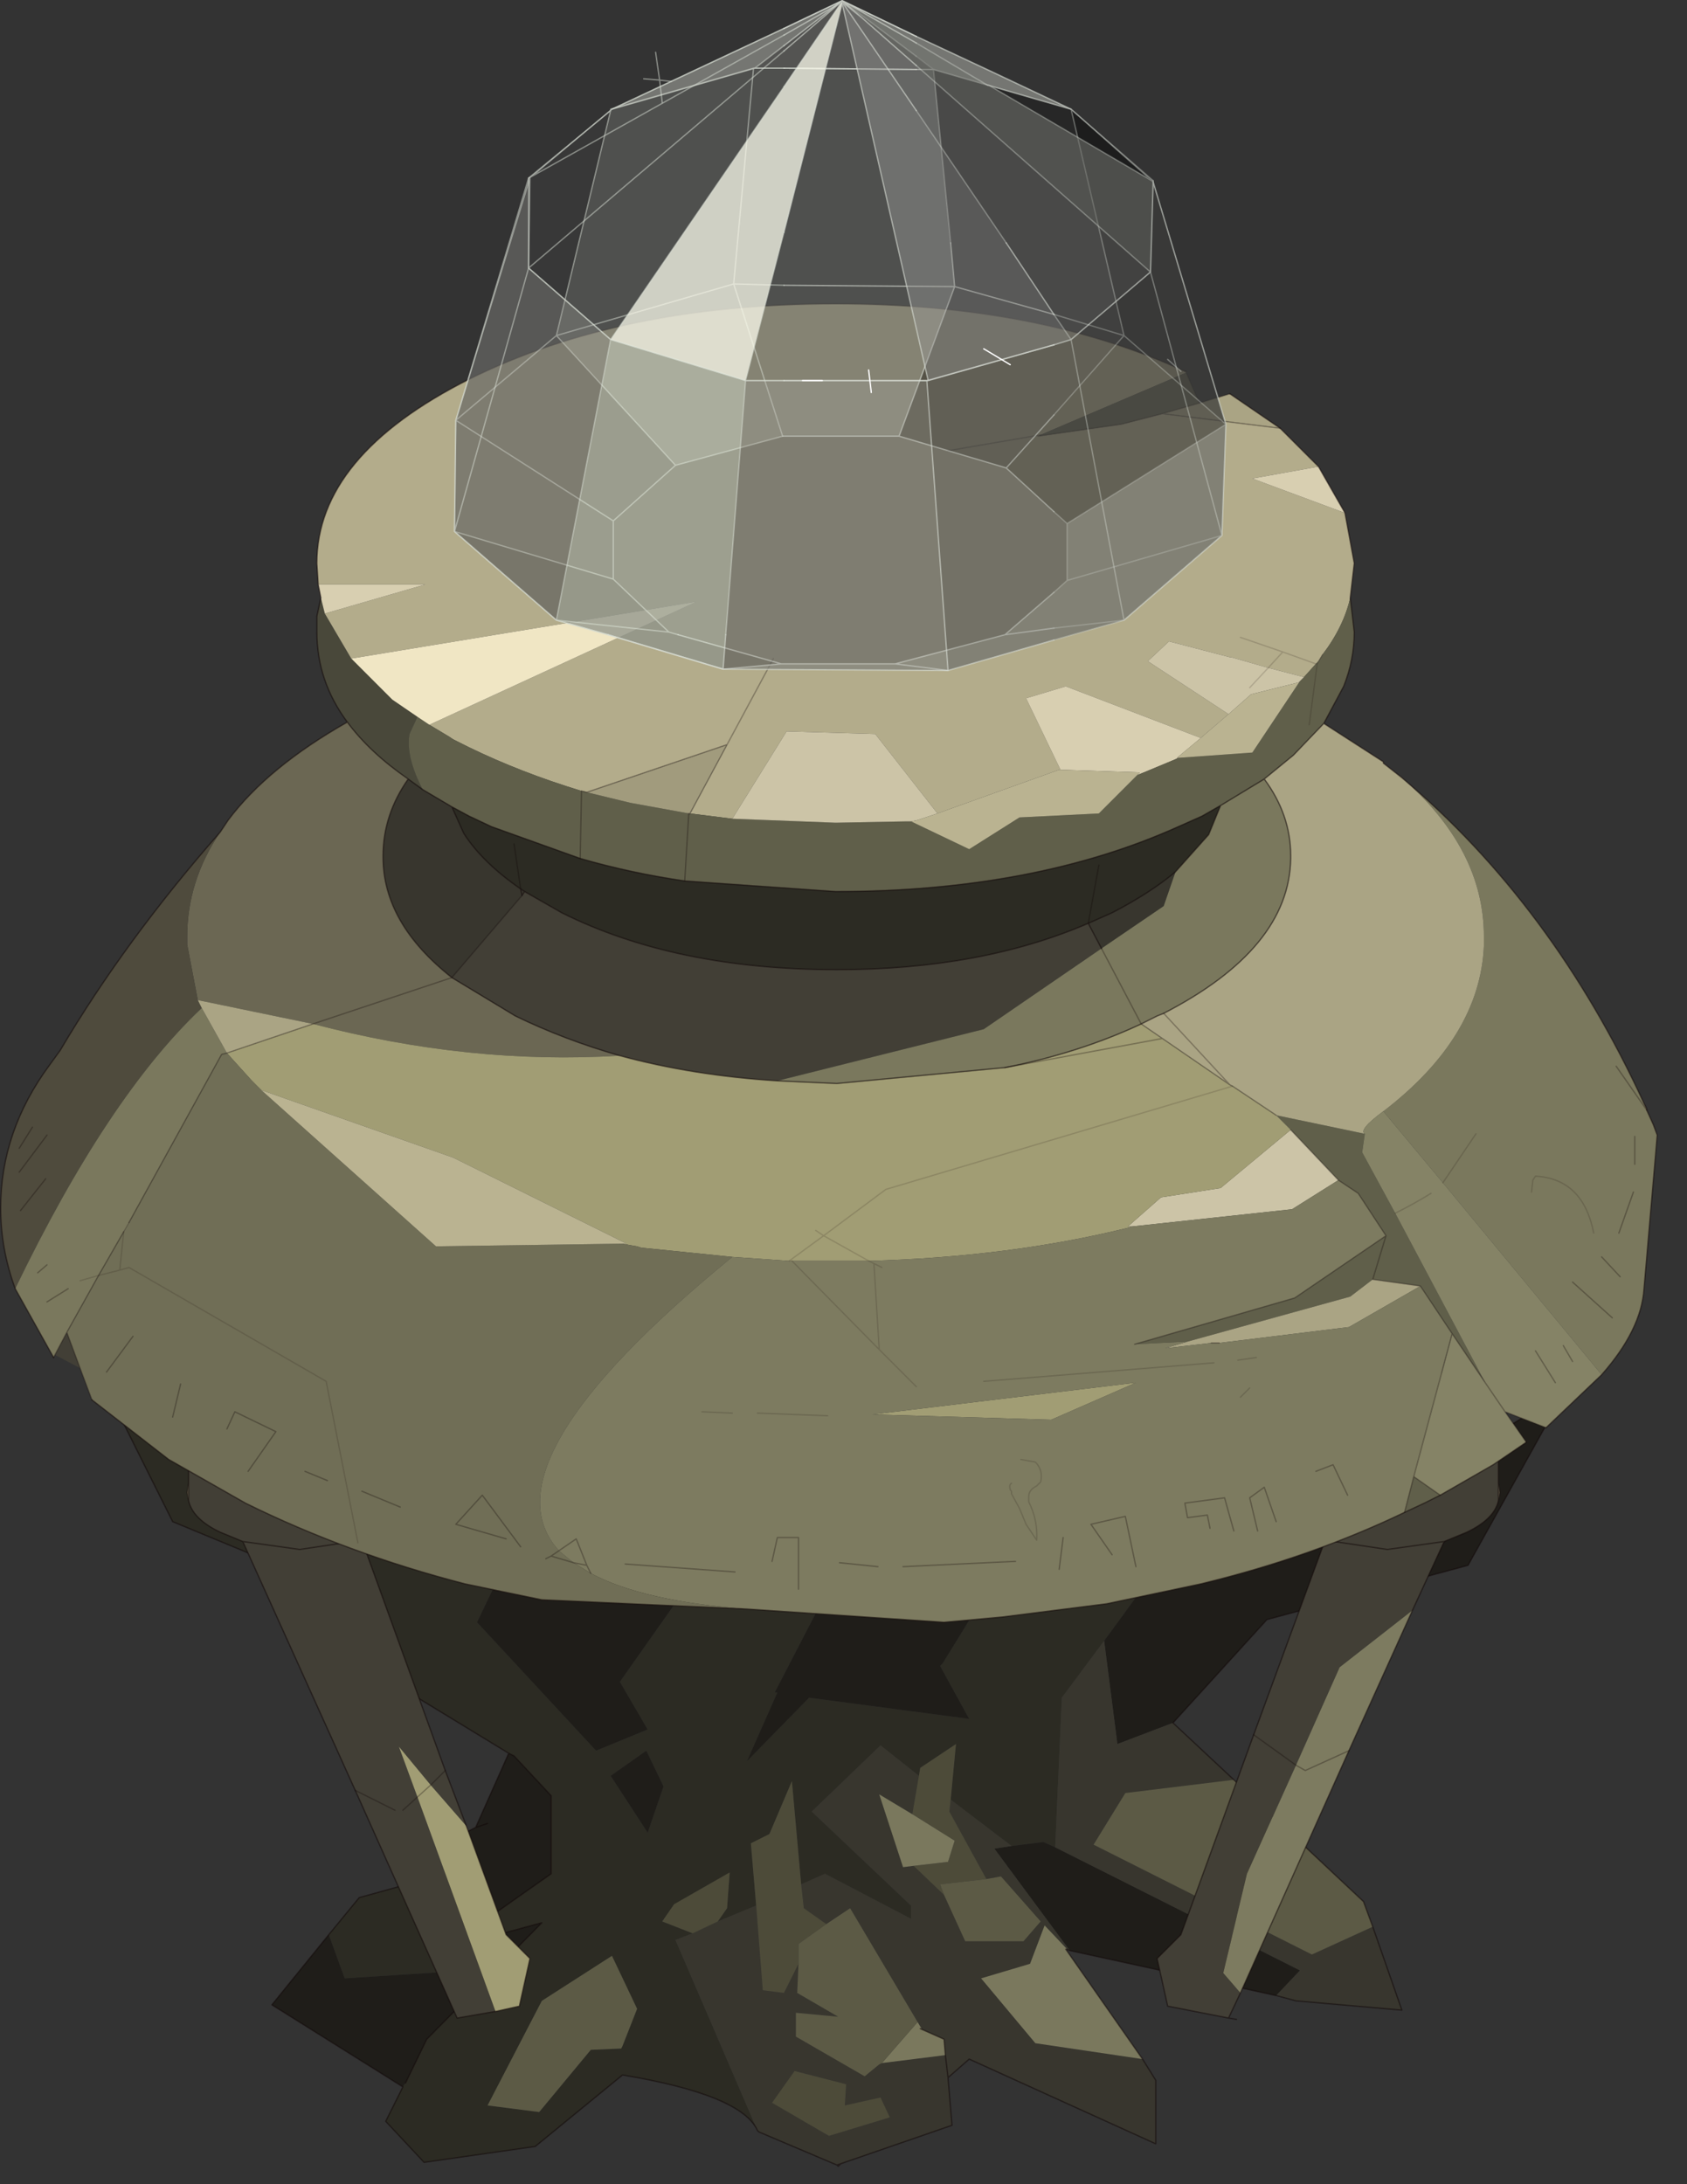<?xml version="1.0" encoding="UTF-8" standalone="no"?>
<!DOCTYPE svg PUBLIC "-//W3C//DTD SVG 1.1//EN" "http://www.w3.org/Graphics/SVG/1.1/DTD/svg11.dtd">
<svg width="100%" height="100%" viewBox="0 0 51 66" version="1.1" xmlns="http://www.w3.org/2000/svg" xmlns:xlink="http://www.w3.org/1999/xlink" xml:space="preserve" xmlns:serif="http://www.serif.com/" style="fill-rule:evenodd;clip-rule:evenodd;stroke-linecap:round;stroke-linejoin:round;">
    <rect x="0" y="0" width="51" height="66" fill="#333333" stroke="none"/>
    <g transform="matrix(1,0,0,1,-22.939,-11.98)">
        <g transform="matrix(-0.8,0,0,0.8,47.999,70)">
            <g id="sprite0">
                <g id="shape0" transform="matrix(1,0,0,1,-0.2,-7.55)">
                    <path d="M5.35,-5.35L8.1,-1.45L7.05,0.35L9,1.15L13.5,-3.7L12.25,-6.3L15.2,-7C18.5,-7.933 21.55,-9.15 24.35,-10.65L27.55,-12.6L25,-7.5L22.1,-6.3L21,-4.05L12.3,1.25L12.1,1.35L10.7,2.85L10.7,5.8L14.75,8.65L11.05,7.65L15.4,12.05L16.2,13.7L16.3,13.85L16.95,15.15L15.5,16.7L11.3,16.1L8,13.4C5,13.9 3.3,14.6 2.9,15.5L6,8.3L5.35,8.05L6.5,7.6L6.05,6.95L3.95,5.75L4.05,7.1L4.4,7.6L2.95,7L3.15,4.65L2.45,4.3L1.6,2.3L1.25,6.2L0.35,5.8L-2.9,7.5L-2.9,7L0.85,3.45L-1.75,0.95L-3.2,2.1L-3.25,1.8L-4.6,0.9L-4.4,3L-6.7,4.75L-7.9,4.6L-8.35,4.8L-8.6,-0.85L-10.2,-3L-12.65,-6.35L-11.55,-6.1L-7.2,-5.5L-6.1,-5.4L-4.1,-2.15L-4,-2.05L-5.1,-0.05L0.95,-0.85L3.3,1.55L2.15,-1.05L2.25,-1.05L0.15,-5.1L5.35,-5.35M14.7,5.8L17.95,6.7L19.1,8.1L18.5,9.75L14.6,9.5L14.75,8.65L14.7,5.8M7.1,1.15L6.45,2.5L7.05,4.25L8.45,2.1L7.1,1.15M8.4,8.9L7.45,10.9L8,12.3L8.05,12.4L9.2,12.45L11.15,14.8L13.1,14.55L11.05,10.6L8.4,8.9" style="fill:#2c2b23;"/>
                    <path d="M5.35,-5.35L6.85,-5.5L11.3,-6.1L12.25,-6.3L13.5,-3.7L9,1.15L7.05,0.35L8.1,-1.45L5.35,-5.35M12.3,1.25L13.55,4.05L13.85,4.2L14.7,5.8L14.75,8.65L14.6,9.5L18.5,9.75L19.1,8.1L21.25,10.75L16.3,13.85L16.2,13.7L15.4,12.05L11.05,7.65L14.75,8.65L10.7,5.8L10.7,2.85L12.1,1.35L12.3,1.25M-8.9,8.7L-16.7,10.4L-17.6,9.45L-8.35,4.8L-7.9,4.6L-6.7,4.75L-6.05,4.85L-8.9,8.7M-12.8,0.1L-16.35,-3.8L-23.95,-5.85L-27.6,-12.4L-24.75,-10.65C-21.883,-9.117 -18.783,-7.9 -15.45,-7L-12.65,-6.35L-10.2,-3L-10.7,0.9L-12.8,0.1M-6.1,-5.4L-0.2,-5.1L0.15,-5.1L2.25,-1.05L2.15,-1.05L3.3,1.55L0.95,-0.85L-5.1,-0.05L-4,-2.05L-4.1,-2.15L-6.1,-5.4M13.1,3.9L13.55,4.05L13.1,3.9M7.1,1.15L8.45,2.1L7.05,4.25L6.45,2.5L7.1,1.15" style="fill:#1f1d19;"/>
                    <path d="M2.9,15.5L2.85,15.55L-0.1,16.8L-0.15,16.85L-0.25,16.75L-4.45,15.3L-4.3,13.5L-5.1,12.8L-12.15,16L-12.15,13.6L-11.65,12.8L-7.6,12.2L-5.55,9.75L-7.4,9.2L-7.95,7.75L-8.8,8.65L-8.9,8.7L-6.05,4.85L-6.7,4.75L-4.4,3L-4.35,3.45L-5.75,6L-6.3,5.9L-7.8,7.6L-7.15,8.35L-4.95,8.35L-4.15,6.6L-3,5.5L-2.6,5.55L-1.7,2.8L-2.95,3.55L-3.2,2.1L-1.75,0.95L0.85,3.45L-2.9,7L-2.9,7.5L0.35,5.8L1.25,6.2L1.15,7.1L0.3,7.7L-0.6,7.1L-3.15,11.4L-3.3,11.65L-3.25,11.65L-4.15,12.05L-4.2,12.65L-1.8,12.95L-1.7,13L-1.15,13.45L1.45,11.95L1.45,11.05L-0.15,11.2L1.4,10.3L1.35,9.2L1.9,10.3L2.7,10.2L2.95,7L4.4,7.6L5.35,8.05L6,8.3L2.9,15.5M-16.7,10.4L-17.45,10.6L-21.45,10.95L-20.35,7.8L-18.05,8.85L-9.8,4.7L-11,2.75L-15.1,2.25L-12.8,0.1L-10.7,0.9L-10.2,-3L-8.6,-0.85L-8.35,4.8L-17.6,9.45L-16.7,10.4M-4.3,13.5L-4.2,12.65L-4.3,13.5M2.35,14.45L1.5,13.25L-0.45,13.75L-0.4,14.55L-1.75,14.25L-2.1,15L0.2,15.7L2.35,14.45M-0.1,16.8L-0.25,16.75L-0.1,16.8" style="fill:#38362e;"/>
                    <path d="M1.25,6.2L1.6,2.3L2.45,4.3L3.15,4.65L2.95,7L2.7,10.2L1.9,10.3L1.35,9.2L1.35,8.45L0.3,7.7L1.15,7.1L1.25,6.2M4.4,7.6L4.05,7.1L3.95,5.75L6.05,6.95L6.5,7.6L5.35,8.05L4.4,7.6M-3.2,2.1L-2.95,3.55L-4.55,4.55L-4.3,5.35L-3,5.5L-4.15,6.6L-4,6.2L-5.75,6L-4.35,3.45L-4.4,3L-4.6,0.9L-3.25,1.8L-3.2,2.1M2.35,14.45L0.2,15.7L-2.1,15L-1.75,14.25L-0.4,14.55L-0.45,13.75L1.5,13.25L2.35,14.45" style="fill:#4d4b39;"/>
                    <path d="M-11.65,12.8L-8.75,8.65L-8.8,8.65L-7.95,7.75L-7.4,9.2L-5.55,9.75L-7.6,12.2L-11.65,12.8M-2.95,3.55L-1.7,2.8L-2.6,5.55L-3,5.5L-4.3,5.35L-4.55,4.55L-2.95,3.55M-1.8,12.95L-4.2,12.65L-4.15,12.05L-3.25,11.65L-3.3,11.65L-3.15,11.4L-1.8,12.95" style="fill:#7a785d;"/>
                    <path d="M-20.35,7.8L-20,6.85L-15.1,2.25L-11,2.75L-9.8,4.7L-18.05,8.85L-20.35,7.8M-4.15,6.6L-4.95,8.35L-7.15,8.35L-7.8,7.6L-6.3,5.9L-5.75,6L-4,6.2L-4.15,6.6M0.3,7.7L1.35,8.45L1.35,9.2L1.4,10.3L-0.15,11.2L1.45,11.05L1.45,11.95L-1.15,13.45L-1.7,13L-1.8,12.95L-3.15,11.4L-0.6,7.1L0.3,7.7M8.4,8.9L11.05,10.6L13.1,14.55L11.15,14.8L9.2,12.45L8.05,12.4L8,12.3L7.45,10.9L8.4,8.9" style="fill:#5c5a45;"/>
                    <path d="M12.25,-6.3L11.3,-6.1L6.85,-5.5L5.35,-5.35L0.15,-5.1L-0.2,-5.1L-6.1,-5.4L-7.2,-5.5L-11.55,-6.1L-12.65,-6.35L-15.45,-7C-18.783,-7.9 -21.883,-9.117 -24.75,-10.65L-27.6,-12.4L-23.95,-5.85L-16.35,-3.8L-12.8,0.1L-15.1,2.25L-20,6.85L-20.35,7.8L-21.45,10.95L-17.45,10.6L-16.7,10.4L-8.9,8.7L-8.8,8.65L-8.75,8.65L-11.65,12.8L-12.15,13.6L-12.15,16L-5.1,12.8L-4.3,13.5L-4.45,15.3L-0.25,16.75L-0.1,16.8L-0.15,16.85L-0.25,16.75M12.25,-6.3L15.2,-7C18.5,-7.933 21.55,-9.15 24.35,-10.65L27.55,-12.6L25,-7.5L22.1,-6.3L21,-4.05L12.3,1.25L13.55,4.05L13.85,4.2L14.7,5.8L17.95,6.7L19.1,8.1L21.25,10.75L16.3,13.85L16.95,15.15L15.5,16.7L11.3,16.1L8,13.4C5,13.9 3.3,14.6 2.9,15.5L2.85,15.55L-0.1,16.8M16.2,13.7L15.4,12.05L11.05,7.65L14.75,8.65L10.7,5.8L10.7,2.85L12.1,1.35L12.3,1.25M13.55,4.05L13.1,3.9M-4.2,12.65L-4.3,13.5M-3.25,11.65L-4.15,12.05L-4.2,12.65" style="fill:none;fill-rule:nonzero;stroke:#100707;stroke-opacity:0.51;stroke-width:0.05px;"/>
                    <path d="M-16.8,-16.9L-16.4,-16.45" style="fill:none;fill-rule:nonzero;stroke:#0f0606;stroke-opacity:0.29;stroke-width:0.05px;"/>
                    <path d="M15.95,-11.2L15.95,-11.3C15.95,-11.9 16.367,-12.4 17.2,-12.8C18.033,-13.2 19.033,-13.4 20.2,-13.4C21.367,-13.4 22.367,-13.2 23.2,-12.8C24,-12.4 24.417,-11.917 24.45,-11.35L24.45,-11.3L24.4,-10.95C24.3,-10.583 24,-10.25 23.5,-9.95L23.2,-9.8C22.367,-9.367 21.367,-9.15 20.2,-9.15C19.033,-9.15 18.033,-9.367 17.2,-9.8L16.95,-9.95C16.283,-10.317 15.95,-10.733 15.95,-11.2M24.4,-8.95L24.45,-8.6L24.4,-8.3L24.4,-8.95M24.45,-11.35L24.4,-10.95L24.45,-11.35M-25.15,-11.35C-25.117,-11.917 -24.7,-12.4 -23.9,-12.8C-23.067,-13.2 -22.067,-13.4 -20.9,-13.4C-19.733,-13.4 -18.733,-13.2 -17.9,-12.8C-17.067,-12.4 -16.65,-11.9 -16.65,-11.3L-16.65,-11.2C-16.65,-10.733 -16.967,-10.317 -17.6,-9.95L-17.9,-9.8C-18.733,-9.367 -19.733,-9.15 -20.9,-9.15C-22.067,-9.15 -23.067,-9.367 -23.9,-9.8L-24.15,-9.95C-24.683,-10.25 -25,-10.583 -25.1,-10.95L-25.15,-11.3L-25.15,-11.35L-25.1,-10.95L-25.15,-11.35M-25.1,-8.95L-25.1,-8.3L-25.15,-8.6L-25.1,-8.95" style="fill:#928e72;"/>
                    <path d="M24.4,-10.95L24.4,-8.3C24.3,-7.833 23.9,-7.433 23.2,-7.1L22.35,-6.75L18.1,2.65L14.25,11.25L12.8,11L15.75,2.9L16.45,1L15.25,2.45L13.9,4L14.7,1.9L17.85,-6.8L17.2,-7.1C16.367,-7.5 15.95,-8 15.95,-8.6L15.95,-11.2C15.95,-10.733 16.283,-10.317 16.95,-9.95L17.2,-9.8C18.033,-9.367 19.033,-9.15 20.2,-9.15C21.367,-9.15 22.367,-9.367 23.2,-9.8L23.5,-9.95C24,-10.25 24.3,-10.583 24.4,-10.95M22.35,-6.75L20.2,-6.45L17.85,-6.8L20.2,-6.45L22.35,-6.75M-25.1,-10.95C-25,-10.583 -24.683,-10.25 -24.15,-9.95L-23.9,-9.8C-23.067,-9.367 -22.067,-9.15 -20.9,-9.15C-19.733,-9.15 -18.733,-9.367 -17.9,-9.8L-17.6,-9.95C-16.967,-10.317 -16.65,-10.733 -16.65,-11.2L-16.65,-8.6C-16.65,-8 -17.067,-7.5 -17.9,-7.1L-18.55,-6.8L-15.85,0.55L-13.1,8.1L-12.2,9L-12.6,10.8L-14.9,11.25L-15.35,10.3L-14.7,9.55L-15.6,5.8L-17.45,1.7L-19.1,-2L-21.85,-4.15L-23.05,-6.75L-23.9,-7.1C-24.6,-7.433 -25,-7.833 -25.1,-8.3L-25.1,-10.95M-18.55,-6.8L-20.9,-6.45L-23.05,-6.75L-20.9,-6.45L-18.55,-6.8M-15.85,0.55L-17.45,1.7L-15.85,0.55M18.1,2.65L16.6,3.4L18.1,2.65M16.3,3.4L15.75,2.9L16.3,3.4M14.7,1.9L15.25,2.45L14.7,1.9" style="fill:#423f36;"/>
                    <path d="M-21.85,-4.15L-19.1,-2L-17.45,1.7L-17.8,1.9L-19.45,1.15L-17.8,1.9L-17.45,1.7L-15.6,5.8L-14.7,9.55L-15.35,10.3L-19.45,1.15L-21.85,-4.15" style="fill:#7d7b60;"/>
                    <path d="M12.8,11L11.9,10.8L11.5,9L12.4,8.1L13.9,4L15.25,2.45L16.45,1L15.75,2.9L15.25,2.45L15.75,2.9L12.8,11" style="fill:#a19d74;"/>
                    <path d="M15.95,-11.2L15.95,-11.3C15.95,-11.9 16.367,-12.4 17.2,-12.8C18.033,-13.2 19.033,-13.4 20.2,-13.4C21.367,-13.4 22.367,-13.2 23.2,-12.8C24,-12.4 24.417,-11.917 24.45,-11.35L24.45,-11.3L24.4,-10.95L24.4,-8.95L24.45,-8.6L24.4,-8.3C24.3,-7.833 23.9,-7.433 23.2,-7.1L22.35,-6.75L18.1,2.65L14.25,11.25L12.8,11L11.9,10.8L11.5,9L12.4,8.1L13.9,4L14.7,1.9L17.85,-6.8L17.2,-7.1C16.367,-7.5 15.95,-8 15.95,-8.6L15.95,-11.2C15.95,-10.733 16.283,-10.317 16.95,-9.95L17.2,-9.8C18.033,-9.367 19.033,-9.15 20.2,-9.15C21.367,-9.15 22.367,-9.367 23.2,-9.8L23.5,-9.95C24,-10.25 24.3,-10.583 24.4,-10.95L24.45,-11.35M17.85,-6.8L20.2,-6.45L22.35,-6.75M24.4,-8.3L24.4,-8.95M-16.65,-11.2L-16.65,-11.3C-16.65,-11.9 -17.067,-12.4 -17.9,-12.8C-18.733,-13.2 -19.733,-13.4 -20.9,-13.4C-22.067,-13.4 -23.067,-13.2 -23.9,-12.8C-24.7,-12.4 -25.117,-11.917 -25.15,-11.35L-25.1,-10.95C-25,-10.583 -24.683,-10.25 -24.15,-9.95L-23.9,-9.8C-23.067,-9.367 -22.067,-9.15 -20.9,-9.15C-19.733,-9.15 -18.733,-9.367 -17.9,-9.8L-17.6,-9.95C-16.967,-10.317 -16.65,-10.733 -16.65,-11.2L-16.65,-8.6C-16.65,-8 -17.067,-7.5 -17.9,-7.1L-18.55,-6.8L-15.85,0.55L-13.1,8.1L-12.2,9L-12.6,10.8L-14.9,11.25L-15.2,11.3M-25.15,-11.35L-25.15,-11.3L-25.1,-10.95L-25.1,-8.3C-25,-7.833 -24.6,-7.433 -23.9,-7.1L-23.05,-6.75L-20.9,-6.45L-18.55,-6.8M-25.1,-8.95L-25.15,-8.6L-25.1,-8.3M-23.05,-6.75L-21.85,-4.15L-19.45,1.15L-15.35,10.3L-14.9,11.25" style="fill:none;fill-rule:nonzero;stroke:#100707;stroke-opacity:0.51;stroke-width:0.05px;"/>
                    <path d="M-17.45,1.7L-15.85,0.55M-19.45,1.15L-17.8,1.9L-17.45,1.7M15.25,2.45L15.75,2.9L16.3,3.4M16.6,3.4L18.1,2.65M15.25,2.45L14.7,1.9" style="fill:none;fill-rule:nonzero;stroke:#0f0606;stroke-opacity:0.29;stroke-width:0.05px;"/>
                </g>
                <g id="sprite1" transform="matrix(1,0,0,1,0,-36.15)">
                    <g id="shape1">
                        <path d="M19.05,-13.2L19.2,-13.8L19.35,-13.1L19.35,-12.5C19.35,-11.267 18.967,-10.133 18.2,-9.1C17.633,-8.333 16.867,-7.617 15.9,-6.95L15.35,-6.55C15.783,-7.383 15.95,-8.083 15.85,-8.65L15.55,-9.3L16.5,-9.95L18.05,-11.5L19.05,-13.2" style="fill:#49483a;"/>
                        <path d="M19.3,-14.3L15.25,-14.3L19.05,-13.2L18.05,-11.5L5,-13.65L15.1,-9L14.35,-8.55L14.2,-8.45L13.6,-8.15C12.3,-7.517 10.883,-6.967 9.35,-6.5L9.15,-6.45L3.85,-8.25L5.25,-5.65L3.65,-5.45L1.6,-8.75L-1.75,-8.65L-4.1,-5.65L-8.7,-7.3L-8.75,-7.3L-7.45,-10L-8.95,-10.45L-14.05,-8.5L-15.1,-9.4L-12.05,-11.4L-12.85,-12.15L-15.15,-11.55L-15.2,-11.55L-16.6,-11.15L-17.15,-11.75L-18.4,-11.3L-18.5,-11.4L-18.65,-11.65C-19.183,-12.35 -19.533,-13.067 -19.7,-13.8L-19.85,-15.1L-19.5,-17L-16,-18.3L-18.5,-18.75L-17.05,-20.2L-12.6,-20.75L-11.05,-20.35L-7.9,-19.9L-8,-19.95L-13.5,-22.3L-13.45,-22.35C-9.75,-24.05 -5.35,-24.9 -0.25,-24.9C5.15,-24.9 9.767,-23.95 13.6,-22.05C17.433,-20.117 19.35,-17.8 19.35,-15.1L19.3,-14.3M-4.5,-19.35L-8,-19.95L-4.5,-19.35M2.1,-11.5L3.85,-8.25L2.1,-11.5M-17.95,-10.8L-18.4,-11.3L-17.15,-11.75L-16.6,-11.15L-17.95,-10.8M-15.55,-12.3L-17.15,-11.75L-15.55,-12.3" style="fill:#b3ac8b;"/>
                        <path d="M19.05,-13.2L15.25,-14.3L19.3,-14.3L19.2,-13.8L19.05,-13.2M-19.5,-17L-18.5,-18.75L-16,-18.3L-19.5,-17M-14.05,-8.5L-8.95,-10.45L-7.45,-10L-8.75,-7.3L-11.75,-7.2L-11.65,-7.1L-11.9,-7.2L-13.1,-7.7L-13.2,-7.75L-13.15,-7.75L-14.05,-8.5" style="fill:#d8cfb1;"/>
                        <path d="M-13.5,-22.3L-8,-19.95L-7.9,-19.9L-11.05,-20.35L-12.6,-20.75L-14,-21.15L-13.5,-22.3M9.15,-6.45L9.35,-6.5L9.4,-3.95L9.35,-6.5C10.883,-6.967 12.3,-7.517 13.6,-8.15L14.2,-8.45L14.35,-8.55L15.1,-9L15.55,-9.3L15.85,-8.65C15.95,-8.083 15.783,-7.383 15.35,-6.55L14.25,-5.9L13.6,-5.55L12.75,-5.15L9.4,-3.95C8.133,-3.583 6.817,-3.3 5.45,-3.1L5.3,-5.6L5.3,-5.65L5.3,-5.6L5.45,-3.1L-0.25,-2.7C-5.25,-2.7 -9.567,-3.517 -13.2,-5.15L-14.1,-5.55L-14.8,-5.95L-16.45,-6.95L-17.55,-7.85L-18.7,-9.05L-19.45,-10.45C-19.717,-11.117 -19.85,-11.8 -19.85,-12.5L-19.7,-13.8C-19.533,-13.067 -19.183,-12.35 -18.65,-11.65L-18.5,-11.4L-18.4,-11.3L-17.95,-10.8L-17.8,-10.65L-16,-7.95L-13.2,-7.75L-13.1,-7.7L-11.9,-7.2L-11.65,-7.1L-10.2,-5.65L-7.2,-5.5L-5.3,-4.3L-3.1,-5.35L-2.9,-5.35L-0.25,-5.3L3.65,-5.45L5.25,-5.65L5.3,-5.6L5.25,-5.65L5.3,-5.65L7.5,-6.05L9.15,-6.45M-21.75,20.75L-22.5,20.4L-23.1,20.1L-22.1,19.4L-21.75,20.75M-18.15,-9L-18.45,-11.3L-18.4,-11.3L-18.45,-11.3L-18.15,-9M-18.45,-11.3L-18.5,-11.4L-18.45,-11.3M-16.9,5.75L-17.45,6.3L-19.25,8.2L-20,8.7L-21.05,10.3L-17.6,12.65L-11.55,14.4L-13.55,14.3L-19.7,12.6L-20.55,11.95L-22.35,12.2L-23.55,14L-24.8,15.85L-21.4,9.45L-20.15,7.15L-20.25,6.45L-16.9,5.75M-21.05,10.3L-20.55,11.95L-21.05,10.3" style="fill:#605f4a;"/>
                        <path d="M9.15,-6.45L7.5,-6.05L5.3,-5.65L5.25,-5.65L3.85,-8.25L9.15,-6.45" style="fill:#a19b7d;"/>
                        <path d="M5.45,-3.1C6.817,-3.3 8.133,-3.583 9.4,-3.95L12.75,-5.15L13.6,-5.55L14.25,-5.9L13.8,-4.9C13.333,-4.167 12.617,-3.467 11.65,-2.8L11.9,-4.5L11.65,-2.8L11.5,-2.7L10.1,-1.9C7.233,-0.467 3.767,0.25 -0.3,0.25C-3.933,0.25 -7.1,-0.333 -9.8,-1.5L-10.7,-1.9C-11.667,-2.4 -12.467,-2.917 -13.1,-3.45L-14.35,-4.85L-14.8,-5.95L-14.1,-5.55L-13.2,-5.15C-9.567,-3.517 -5.25,-2.7 -0.25,-2.7L5.45,-3.1M-10.2,-3.7L-9.8,-1.5L-10.2,-3.7" style="fill:#2c2b23;"/>
                        <path d="M-4.1,-5.65L-1.75,-8.65L1.6,-8.75L3.65,-5.45L-0.25,-5.3L-2.9,-5.35L-3.1,-5.35L-3.35,-5.4L-4.1,-5.65M-16.6,-11.15L-15.2,-11.55L-15.15,-11.55L-12.85,-12.15L-12.05,-11.4L-15.1,-9.4L-15.95,-10.15L-17.75,-10.6L-17.95,-10.8L-16.6,-11.15L-15.9,-10.4L-16.6,-11.15M-17.45,6.3L-14.8,8.5L-12.55,8.85L-11.3,9.95L-11.45,9.95L-17.5,9.3L-19.25,8.2L-17.45,6.3" style="fill:#ccc4a7;"/>
                        <path d="M15.1,-9L5,-13.65L18.05,-11.5L16.5,-9.95L15.55,-9.3L15.1,-9" style="fill:#f0e6c4;"/>
                        <path d="M15.35,-6.55L15.9,-6.95C16.533,-6.05 16.85,-5.083 16.85,-4.05L16.85,-4C16.85,-2.333 15.983,-0.817 14.25,0.55L11.6,-2.55L11.5,-2.7L11.65,-2.8L11.6,-2.55L11.65,-2.8C12.617,-3.467 13.333,-4.167 13.8,-4.9L14.25,-5.9L15.35,-6.55M-9.8,-1.5L-10.3,-0.55L-12.65,-2.15L-13.1,-3.45C-12.467,-2.917 -11.667,-2.4 -10.7,-1.9L-9.8,-1.5" style="fill:#38362e;"/>
                        <path d="M15.9,-6.95C16.867,-7.617 17.633,-8.333 18.2,-9.1C20.2,-7.967 21.7,-6.733 22.7,-5.4L23,-4.95C23.833,-3.717 24.25,-2.4 24.25,-1L24.25,-0.7L23.85,1.4L19.5,2.3C15.567,3.333 11.7,3.733 7.9,3.5C9.3,3.1 10.617,2.6 11.85,2L14.25,0.55C15.983,-0.817 16.85,-2.333 16.85,-4L16.85,-4.05C16.85,-5.083 16.533,-6.05 15.9,-6.95M19.5,2.3L14.25,0.55L19.5,2.3" style="fill:#6b6753;"/>
                        <path d="M29.25,14.8L28.3,15.3L28.8,13.95L29.25,14.8M11.5,-2.7L11.6,-2.55L14.25,0.55L11.85,2C10.617,2.6 9.3,3.1 7.9,3.5C6.067,4 4.083,4.317 1.95,4.45L-5.85,2.5L-10.3,-0.55L-9.8,-1.5C-7.1,-0.333 -3.933,0.25 -0.3,0.25C3.767,0.25 7.233,-0.467 10.1,-1.9L11.5,-2.7" style="fill:#423f36;"/>
                        <path d="M23,-4.95C25.4,-2.217 27.417,0.533 29.05,3.3L29.45,3.85C30.683,5.517 31.3,7.317 31.3,9.25C31.3,10.283 31.117,11.3 30.75,12.3C28.417,7.467 26.067,3.933 23.7,1.7L23.85,1.4L24.25,-0.7L24.25,-1C24.25,-2.4 23.833,-3.717 23,-4.95" style="fill:#4f4b3d;"/>
                        <path d="M1.95,4.45C4.083,4.317 6.067,4 7.9,3.5C11.7,3.733 15.567,3.333 19.5,2.3L22.75,3.4L21.8,4.45L21.45,4.8L14.2,7.35L7.65,10.6L7.8,10.6L7.55,10.65L7.25,10.7L7.1,10.75L3.65,11.1L1.5,11.25L-1.5,11.25L0.2,10.3L1.5,11.25L0.2,10.3L-1.5,11.25C-5.067,11.15 -8.333,10.733 -11.3,10L-11.45,9.95L-11.3,9.95L-12.55,8.85L-14.8,8.5L-17.45,6.3L-16.9,5.75L-15.25,4.65L-15.15,4.6L-12.6,2.85L-11.8,2.3C-10.233,3.033 -8.517,3.583 -6.65,3.95L-0.3,4.55L1.95,4.45M0.5,10.1L0.2,10.3L-2.15,8.55L-15.25,4.65L-2.15,8.55L0.2,10.3L0.5,10.1M-12.6,2.85L-6.65,3.95L-12.6,2.85M-8.4,17.25L-11.6,15.85L-1.65,17.05L-8.4,17.25" style="fill:#a19d74;"/>
                        <path d="M28.3,15.3L27.85,16.5L24.95,18.75L22.05,20.4C19.483,21.667 16.717,22.683 13.75,23.45L10.85,24.05L3.1,24.4C5.733,24.2 7.7,23.75 9,23.05L9.65,22.65L10.2,22.2C12.2,20 10.017,16.3 3.65,11.1L7.1,10.75L7.25,10.7L7.55,10.65L7.8,10.6L14.85,10.7L21.45,4.8L21.8,4.45L22.75,3.4L22.95,3.45L26.45,9.8L26.65,10.15L27.6,11.8L26.8,11.6L26.65,10.15L26.8,11.6L27.6,11.8L28.8,13.95L28.3,15.3M17.8,21.9L19,15.8L26.45,11.5L26.8,11.6L26.45,11.5L19,15.8L17.8,21.9" style="fill:#706e56;"/>
                        <path d="M30.75,12.3L29.3,14.9L29.25,14.8L28.8,13.95L27.6,11.8L26.65,10.15L26.45,9.8L22.95,3.45L22.75,3.4L23.7,1.7C26.067,3.933 28.417,7.467 30.75,12.3M-29.2,15.55C-30.2,14.417 -30.733,13.333 -30.8,12.3L-31.3,6.5L-31.15,6.1L-30.9,5.55L-30.9,5.5L-30.8,5.3C-28.5,0.3 -25.45,-3.8 -21.65,-7C-23.717,-5.2 -24.75,-3.2 -24.75,-1L-24.75,-0.65C-24.65,1.65 -23.383,3.733 -20.95,5.6L-23.2,8.3L-29.2,15.55M-10.3,-0.55L-5.85,2.5L1.95,4.45L-0.3,4.55L-6.65,3.95C-8.517,3.583 -10.233,3.033 -11.8,2.3L-12.4,2L-12.65,1.9C-15.817,0.267 -17.417,-1.683 -17.45,-3.95L-17.45,-4.05C-17.45,-5.083 -17.117,-6.05 -16.45,-6.95L-14.8,-5.95L-14.35,-4.85L-13.1,-3.45L-12.65,-2.15L-10.3,-0.55L-11.8,2.3L-10.3,-0.55M28.3,12L27.6,11.8L28.3,12M-23.2,8.3L-24.45,6.45L-23.2,8.3M-28.9,10.2C-28.633,8.833 -27.9,8.117 -26.7,8.05L-26.6,8.2L-26.55,8.65L-26.6,8.2L-26.7,8.05C-27.9,8.117 -28.633,8.833 -28.9,10.2M-29.75,3.9L-30.9,5.55L-29.75,3.9" style="fill:#7a785d;"/>
                        <path d="M-13.45,-22.35L-13.5,-22.3L-13.5,-22.35L-13.45,-22.35M-21.65,-7L-20.95,-7.55L-20.95,-7.6L-18.7,-9.05L-17.55,-7.85L-16.45,-6.95C-17.117,-6.05 -17.45,-5.083 -17.45,-4.05L-17.45,-3.95C-17.417,-1.683 -15.817,0.267 -12.65,1.9L-12.4,2L-11.8,2.3L-12.6,2.85L-15.15,4.6L-15.25,4.65L-16.9,5.75L-20.25,6.45C-20.083,6.35 -20.317,6.067 -20.95,5.6C-23.383,3.733 -24.65,1.65 -24.75,-0.65L-24.75,-1C-24.75,-3.2 -23.717,-5.2 -21.65,-7M-17.05,-20.2L-15.15,-21.5L-14,-21.15L-12.6,-20.75L-17.05,-20.2M22.75,3.4L19.5,2.3L23.85,1.4L23.7,1.7L22.75,3.4M-15.15,4.6L-12.65,1.9L-15.15,4.6M-13.55,14.3L-12.7,14.55L-14.45,14.35L-14.75,14.35L-19.65,13.75L-22.35,12.2L-20.55,11.95L-19.7,12.6L-13.55,14.3" style="fill:#aaa484;"/>
                        <path d="M3.1,24.4L-4.35,24.9L-6.55,24.7L-10.5,24.2L-14.05,23.45C-16.817,22.783 -19.383,21.883 -21.75,20.75L-22.1,19.4L-23.55,14L-22.35,12.2L-19.65,13.75L-14.75,14.35L-14.45,14.35L-12.7,14.55L-13.55,14.3L-11.55,14.4L-17.6,12.65L-21.05,10.3L-20,8.7L-19.25,8.2L-17.5,9.3L-11.45,9.95L-11.3,10C-8.333,10.733 -5.067,11.15 -1.5,11.25L1.5,11.25L3.65,11.1C10.017,16.3 12.2,20 10.2,22.2L9.65,22.65L9,23.05C7.7,23.75 5.733,24.2 3.1,24.4M-3.3,16L-1.9,14.6L1.4,11.25L-1.9,14.6L-3.3,16M4.8,16.95L3.65,17L4.8,16.95M2.7,17L0.05,17.1L2.7,17M-2,11.5L-1.5,11.25L-1.7,11.35L-1.9,14.6L-1.7,11.35L-2,11.5M-15.55,16.4L-15.9,16.05L-15.55,16.4M-16.15,14.9L-15.45,15L-16.15,14.9M-6.9,19.65C-6.833,19.683 -6.817,19.767 -6.85,19.9L-6.9,19.95L-6.9,20.05L-7.2,20.6L-7.45,21.2L-7.85,21.8C-7.883,21.3 -7.783,20.817 -7.55,20.35L-7.55,20.15C-7.55,19.983 -7.65,19.85 -7.85,19.75L-8,19.6C-8.067,19.3 -8,19.05 -7.8,18.85L-7.25,18.75L-7.8,18.85C-8,19.05 -8.067,19.3 -8,19.6L-7.85,19.75C-7.65,19.85 -7.55,19.983 -7.55,20.15L-7.55,20.35C-7.783,20.817 -7.883,21.3 -7.85,21.8L-7.45,21.2L-7.2,20.6L-6.9,20.05L-6.9,19.95L-6.85,19.9C-6.817,19.767 -6.833,19.683 -6.9,19.65M-8.4,17.25L-1.65,17.05L-11.6,15.85L-8.4,17.25M-14.55,15.1L-5.85,15.8L-14.55,15.1" style="fill:#7d7b60;"/>
                        <path d="M7.8,10.6L7.65,10.6L14.2,7.35L21.45,4.8L14.85,10.7L7.8,10.6M-15.1,-9.4L-14.05,-8.5L-13.15,-7.75L-13.2,-7.75L-16,-7.95L-17.8,-10.65L-17.75,-10.6L-15.95,-10.15L-15.1,-9.4M-8.75,-7.3L-8.7,-7.3L-4.1,-5.65L-3.35,-5.4L-3.1,-5.35L-5.3,-4.3L-7.2,-5.5L-10.2,-5.65L-11.75,-7.2L-8.75,-7.3" style="fill:#bab391;"/>
                        <path d="M-23.1,20.1L-25.1,18.95L-26.35,18.1L-25.55,16.95L-27.1,17.55L-29.2,15.55L-23.2,8.3L-20.95,5.6C-20.317,6.067 -20.083,6.35 -20.25,6.45L-20.15,7.15L-21.4,9.45L-24.8,15.85L-23.55,14L-22.1,19.4L-23.1,20.1M-21.4,9.45C-21.867,9.217 -22.317,8.967 -22.75,8.7C-22.317,8.967 -21.867,9.217 -21.4,9.45M-25.55,16.95L-24.8,15.85L-25.55,16.95" style="fill:#858366;"/>
                        <path d="M19.2,-13.8L19.3,-14.3L19.35,-15.1C19.35,-17.8 17.433,-20.117 13.6,-22.05C9.767,-23.95 5.15,-24.9 -0.25,-24.9C-5.35,-24.9 -9.75,-24.05 -13.45,-22.35L-13.5,-22.35M18.2,-9.1C18.967,-10.133 19.35,-11.267 19.35,-12.5L19.35,-13.1L19.2,-13.8M5.45,-3.1C6.817,-3.3 8.133,-3.583 9.4,-3.95L12.75,-5.15L13.6,-5.55L14.25,-5.9L13.8,-4.9C13.333,-4.167 12.617,-3.467 11.65,-2.8L11.5,-2.7L11.6,-2.55L11.65,-2.8M15.35,-6.55L15.9,-6.95C16.867,-7.617 17.633,-8.333 18.2,-9.1C20.2,-7.967 21.7,-6.733 22.7,-5.4L23,-4.95C25.4,-2.217 27.417,0.533 29.05,3.3L29.45,3.85C30.683,5.517 31.3,7.317 31.3,9.25C31.3,10.283 31.117,11.3 30.75,12.3L29.3,14.9M27.85,16.5L24.95,18.75L22.05,20.4C19.483,21.667 16.717,22.683 13.75,23.45L10.85,24.05L3.1,24.4L-4.35,24.9L-6.55,24.7L-10.5,24.2L-14.05,23.45C-16.817,22.783 -19.383,21.883 -21.75,20.75L-22.5,20.4L-23.1,20.1L-25.1,18.95L-26.35,18.1M-27.1,17.55L-29.2,15.55C-30.2,14.417 -30.733,13.333 -30.8,12.3L-31.3,6.5L-31.15,6.1L-30.9,5.55L-30.9,5.5L-30.8,5.3C-28.5,0.3 -25.45,-3.8 -21.65,-7L-20.95,-7.55L-20.95,-7.6L-18.7,-9.05L-19.45,-10.45C-19.717,-11.117 -19.85,-11.8 -19.85,-12.5L-19.7,-13.8L-19.85,-15.1L-19.5,-17L-18.5,-18.75L-17.05,-20.2L-15.15,-21.5M14.25,0.55C15.983,-0.817 16.85,-2.333 16.85,-4L16.85,-4.05C16.85,-5.083 16.533,-6.05 15.9,-6.95M15.35,-6.55L14.25,-5.9M11.5,-2.7L10.1,-1.9C7.233,-0.467 3.767,0.25 -0.3,0.25C-3.933,0.25 -7.1,-0.333 -9.8,-1.5L-10.3,-0.55M1.95,4.45C4.083,4.317 6.067,4 7.9,3.5C9.3,3.1 10.617,2.6 11.85,2L14.25,0.55M-16.45,-6.95L-17.55,-7.85L-18.7,-9.05M-16.45,-6.95C-17.117,-6.05 -17.45,-5.083 -17.45,-4.05L-17.45,-3.95C-17.417,-1.683 -15.817,0.267 -12.65,1.9L-12.4,2L-11.8,2.3C-10.233,3.033 -8.517,3.583 -6.65,3.95L-0.3,4.55L1.95,4.45M-13.1,-3.45L-14.35,-4.85L-14.8,-5.95L-16.45,-6.95M-13.1,-3.45C-12.467,-2.917 -11.667,-2.4 -10.7,-1.9L-9.8,-1.5M5.45,-3.1L-0.25,-2.7C-5.25,-2.7 -9.567,-3.517 -13.2,-5.15L-14.1,-5.55L-14.8,-5.95" style="fill:none;fill-rule:nonzero;stroke:#100707;stroke-opacity:0.51;stroke-width:0.05px;"/>
                        <path d="M-13.45,-22.35L-13.5,-22.3L-13.5,-22.35M-8,-19.95L-4.5,-19.35M9.35,-6.5L9.15,-6.45L3.85,-8.25L2.1,-11.5M5.3,-5.65L5.3,-5.6L5.45,-3.1M9.4,-3.95L9.35,-6.5M5.25,-5.65L5.3,-5.6M5.25,-5.65L3.85,-8.25M29.3,14.9L29.25,14.8L28.8,13.95L28.3,15.3L27.85,16.5M-26.35,18.1L-25.55,16.95L-27.1,17.55M-15.15,-21.5L-14,-21.15L-13.5,-22.3M11.65,-2.8L11.9,-4.5M14.25,0.55L11.6,-2.55M22.75,3.4L19.5,2.3L14.25,0.55M22.75,3.4L22.95,3.45L26.45,9.8M26.65,10.15L27.6,11.8L28.8,13.95M-14,-21.15L-12.6,-20.75L-11.05,-20.35L-7.9,-19.9M-12.6,-20.75L-17.05,-20.2M-11.8,2.3L-10.3,-0.55M-9.8,-1.5L-10.2,-3.7M-6.65,3.95L-12.6,2.85L-15.15,4.6L-15.25,4.65L-16.9,5.75M-11.8,2.3L-12.6,2.85M-12.65,1.9L-15.15,4.6M-19.25,8.2L-20,8.7L-21.05,10.3L-17.6,12.65L-11.55,14.4M-14.45,14.35L-14.75,14.35M-22.35,12.2L-23.55,14L-22.1,19.4L-21.75,20.75M-19.25,8.2L-17.45,6.3M-24.8,15.85L-23.55,14M-20.55,11.95L-22.35,12.2M-20.55,11.95L-21.05,10.3M-22.1,19.4L-23.1,20.1M-24.8,15.85L-25.55,16.95M-30.9,5.55L-29.75,3.9" style="fill:none;fill-rule:nonzero;stroke:#0f0606;stroke-opacity:0.29;stroke-width:0.05px;"/>
                        <path d="M26.45,9.8L26.65,10.15L26.8,11.6L27.6,11.8L28.3,12M26.8,11.6L26.45,11.5L19,15.8L17.8,21.9M1.4,11.25L-1.9,14.6L-3.3,16M-15.25,4.65L-2.15,8.55L0.2,10.3L0.5,10.1M1.5,11.25L0.2,10.3L-1.5,11.25L-1.7,11.35L-1.9,14.6M-1.7,11.35L-2,11.5" style="fill:none;fill-rule:nonzero;stroke:#0f0606;stroke-opacity:0.14;stroke-width:0.05px;"/>
                        <path d="M0.05,17.1L2.7,17M3.65,17L4.8,16.95M-18.4,-11.3L-18.45,-11.3L-18.15,-9M-16.6,-11.15L-17.15,-11.75L-18.4,-11.3M-18.5,-11.4L-18.45,-11.3M-16.6,-11.15L-15.9,-10.4M-17.15,-11.75L-15.55,-12.3M-18.5,-11.4L-18.65,-11.65M-15.45,15L-16.15,14.9M-15.9,16.05L-15.55,16.4M-7.25,18.75L-7.8,18.85C-8,19.05 -8.067,19.3 -8,19.6L-7.85,19.75C-7.65,19.85 -7.55,19.983 -7.55,20.15L-7.55,20.35C-7.783,20.817 -7.883,21.3 -7.85,21.8L-7.45,21.2L-7.2,20.6L-6.9,20.05L-6.9,19.95L-6.85,19.9C-6.817,19.767 -6.833,19.683 -6.9,19.65M-5.85,15.8L-14.55,15.1M-26.55,8.65L-26.6,8.2L-26.7,8.05C-27.9,8.117 -28.633,8.833 -28.9,10.2M-24.45,6.45L-23.2,8.3M-22.75,8.7C-22.317,8.967 -21.867,9.217 -21.4,9.45" style="fill:none;fill-rule:nonzero;stroke:#0f0606;stroke-opacity:0.15;stroke-width:0.05px;"/>
                    </g>
                    <g id="shape2" transform="matrix(1,0,0,1,0.05,14.9)">
                        <path d="M-19.65,5.2L-19.1,4.05L-18.45,4.3M-27.5,0.95L-26.75,-0.25M-28.15,0.15L-27.8,-0.45M-11.65,7.9L-11.25,6L-9.95,6.3L-10.75,7.45M-8.9,6.8L-8.75,8M-15.35,6.55L-15,5.3L-13.5,5.5L-13.6,6.05L-14.35,5.95L-14.45,6.45M-16.95,6.2L-16.5,4.9L-15.95,5.3L-16.25,6.55M-7.1,7.7L-2.85,7.9M-1.9,7.9L-0.45,7.75M1.1,8.75L1.1,6.8L1.9,6.8L2.1,7.7M8.95,8.15L9.1,7.85L9.5,6.85L10.45,7.5L10.65,7.6M3.5,8.1L7.65,7.8M10.45,7.5L9.6,7.75L9.1,7.85M30.05,-8.7L30.55,-7.9M29.55,-6.75L30.5,-5.55M28.7,-2.6L29.5,-2.1M29.5,-3.5L29.85,-3.2M24.75,2.25L24.45,1M21.9,4.3L20.85,2.8L22.4,2.05L22.7,2.7M27.25,0.55L26.25,-0.8M18.9,4.65L19.75,4.3M11.6,7.15L13.05,5.2L14.05,6.3L12.15,6.85M16.15,5.65L17.6,5.05M29.5,-8.4L30.55,-7M-30.5,-7.3L-30.5,-8.35M-29.95,-3.05L-29.25,-3.8M-29.9,-4.7L-30.45,-6.25M-29.65,-1.5L-28.15,-2.85" style="fill:none;fill-rule:nonzero;stroke:#0f0606;stroke-opacity:0.29;stroke-width:0.05px;"/>
                    </g>
                </g>
                <g id="shape3" transform="matrix(1,0,0,1,-0.45,-59.85)">
                    <path d="M8.7,-8.5L10.75,0L4.05,-1.95L3.3,-10.1L4.05,-1.95L10.75,0L6.25,4.9L2.2,3.8L4.05,-1.95L2.15,-1.9L4.05,-1.95L2.2,3.8L-2.2,3.8L-4.3,-1.85L2.15,-1.9L-4.3,-1.85L-4.15,-3.5L-3.5,-10.05L-2.85,-10.05L2.15,-10.1L3.3,-10.1L8.7,-8.55L8.7,-8.5M4.45,12.6L-4.05,12.65L-10.7,10.75L-14.4,7.55L-14.55,3.35L-8.55,7.1L-8.55,9.25L-8.05,9.7L-6.2,11.3L-8.05,11.05L-6.2,11.3L-2.05,12.4L2.25,12.4L4.45,12.6M-4.05,12.65L-2.05,12.4L-4.05,12.65M-14.4,7.55L-8.55,9.25L-14.4,7.55M-8.05,11.05L-10.7,10.75L-8.05,11.05" style="fill:#656662;fill-opacity:0.58;"/>
                    <path d="M-2.2,3.8L2.2,3.8L6.25,4.9L8.6,7L8.6,9.2L6.5,11.2L6.15,11.3L2.25,12.4L-2.05,12.4L-6.2,11.3L-8.05,9.7L-8.55,9.25L-8.55,7.1L-8.05,6.65L-6.25,5L-2.2,3.8" style="fill:#41413f;fill-opacity:0.58;"/>
                    <path d="M10.75,0L8.7,-8.5L11.8,-5.95L14.55,3.2L10.75,0L14.55,3.2L14.6,7.4L8.6,9.2L8.6,7L6.25,4.9L10.75,0M14.55,3.2L8.6,7L14.55,3.2" style="fill:#3d3d3d;fill-opacity:0.58;"/>
                    <path d="M14.6,7.4L10.75,10.75L8.8,11.3L4.45,12.6L2.25,12.4L6.15,11.3L6.5,11.2L8.6,9.2L14.6,7.4M10.75,10.75L6.5,11.2L10.75,10.75" style="fill:#303030;fill-opacity:0.58;"/>
                    <path d="M-4.3,-1.85L-2.2,3.8L-6.25,5L-8.05,3L-10.7,0L-8.05,-0.8L-4.3,-1.85L-8.05,-0.8L-10.7,0L-8.7,-8.55L-3.5,-10.05L-4.15,-3.5L-4.3,-1.85" style="fill:#212121;fill-opacity:0.64;"/>
                    <path d="M-14.55,3.35L-11.8,-5.8L-11.8,-5.85L-8.7,-8.55L-10.7,0L-14.55,3.35" style="fill:#121212;fill-opacity:0.64;"/>
                    <path d="M-10.7,0L-8.05,3L-6.25,5L-8.05,6.65L-8.55,7.1L-14.55,3.35L-10.7,0" style="fill:#121212;fill-opacity:0.56;"/>
                    <path d="M2.15,-1.9L-4.3,-1.85L-2.2,3.8L2.2,3.8M8.8,11.3L4.45,12.6L2.25,12.4L-2.05,12.4L-4.05,12.65M-2.85,-10.05L2.15,-10.1M2.25,12.4L6.15,11.3M-8.05,-0.8L-4.3,-1.85L-4.15,-3.5M-8.05,3L-6.25,5L-2.2,3.8M-8.05,6.65L-6.25,5M-6.2,11.3L-8.05,9.7M-8.05,11.05L-6.2,11.3L-2.05,12.4" style="fill:none;fill-rule:nonzero;stroke:#d8ded5;stroke-opacity:0.6;stroke-width:0.05px;"/>
                    <path d="M-10.7,10.75L-14.4,7.55L-14.55,3.35L-11.8,-5.8L-11.8,-5.85L-8.7,-8.55L-3.5,-10.05L-2.85,-10.05M-4.15,-3.5L-3.5,-10.05M-10.7,0L-8.05,-0.8M-8.7,-8.55L-10.7,0L-8.05,3M-8.55,9.25L-8.55,7.1L-14.55,3.35L-10.7,0M-8.55,7.1L-8.05,6.65M-8.05,9.7L-8.55,9.25L-14.4,7.55M-10.7,10.75L-8.05,11.05" style="fill:none;fill-rule:nonzero;stroke:#d8ded5;stroke-opacity:0.38;stroke-width:0.05px;"/>
                    <path d="M10.75,0L8.7,-8.5L8.7,-8.55L3.3,-10.1L4.05,-1.95L10.75,0L14.55,3.2L11.8,-5.95L8.7,-8.5M2.15,-10.1L3.3,-10.1M2.2,3.8L4.05,-1.95L2.15,-1.9M2.2,3.8L6.25,4.9L10.75,0M14.6,7.4L10.75,10.75L8.8,11.3M14.55,3.2L14.6,7.4L8.6,9.2L6.5,11.2L10.75,10.75M8.6,9.2L8.6,7L6.25,4.9M6.15,11.3L6.5,11.2M8.6,7L14.55,3.2" style="fill:none;fill-rule:nonzero;stroke:#d8ded5;stroke-opacity:0.5;stroke-width:0.05px;"/>
                    <path d="M11.8,-2.55L11.75,-5.95L14.55,3.2L14.6,7.4L11.8,-2.55L14.6,7.4L10.75,10.75L8.7,0.15L11.8,-2.55M4.45,12.6L-4.05,12.65L-3.25,1.7L3.6,1.7L4.35,11.3L4.45,12.6" style="fill:#a6a8a1;fill-opacity:0.29;"/>
                    <path d="M-4.05,12.65L-8.05,11.5L-10.7,10.75L-14.4,7.55L-14.55,3.35L-11.8,-5.8L-11.7,-2.4L-8.7,0.15L-8.05,0.35L-3.25,1.7L-4.05,12.65M-10.7,10.75L-8.7,0.15L-10.7,10.75M-11.7,-2.4L-14.4,7.55L-11.7,-2.4" style="fill:#7d7e7a;fill-opacity:0.29;"/>
                    <path d="M10.75,10.75L8.8,11.3L4.45,12.6L4.35,11.3L3.6,1.7L8.7,0.15L10.75,10.75" style="fill:#edf7e8;fill-opacity:0.36;"/>
                    <path d="M8.8,11.3L4.45,12.6L-4.05,12.65L-8.05,11.5M-8.05,0.35L-3.25,1.7L2.15,1.7M4.35,11.3L4.45,12.6M-3.25,1.7L-4.05,12.65" style="fill:none;fill-rule:nonzero;stroke:#d8ded5;stroke-opacity:0.6;stroke-width:0.05px;"/>
                    <path d="M-8.05,11.5L-10.7,10.75L-14.4,7.55L-14.55,3.35L-11.8,-5.8L-11.7,-2.4L-8.7,0.15L-8.05,0.35M-8.7,0.15L-10.7,10.75M-14.4,7.55L-11.7,-2.4" style="fill:none;fill-rule:nonzero;stroke:#d8ded5;stroke-opacity:0.38;stroke-width:0.05px;"/>
                    <path d="M14.6,7.4L14.55,3.2L11.75,-5.95L11.8,-2.55L14.6,7.4L10.75,10.75L8.8,11.3M2.15,1.7L3.6,1.7L8.7,0.15L11.8,-2.55M3.6,1.7L4.35,11.3M10.75,10.75L8.7,0.15" style="fill:none;fill-rule:nonzero;stroke:#d8ded5;stroke-opacity:0.5;stroke-width:0.05px;"/>
                    <path d="M3.25,-10.1L-0.05,-12.65L-2.85,-10.55L-3.5,-10.05L-8.7,-8.55C-6.733,-9.483 -4.783,-10.4 -2.85,-11.3L-0.05,-12.65L2.15,-11.6L8.65,-8.55L3.25,-10.1" style="fill:#a5a7a0;fill-opacity:0.58;"/>
                    <path d="M2.15,-10.95L3.25,-10.1L2.15,-10.1L-2.85,-10.05L-3.5,-10.05L-2.85,-10.55L-0.05,-12.65L2.15,-10.95" style="fill:#a6a8a1;fill-opacity:0.29;"/>
                    <path d="M2.15,-10.95L-0.05,-12.65L-2.85,-10.55M-2.85,-10.05L2.15,-10.1M2.15,-11.6L-0.05,-12.65L-2.85,-11.3" style="fill:none;fill-rule:nonzero;stroke:#d8ded5;stroke-opacity:0.6;stroke-width:0.05px;"/>
                    <path d="M-2.85,-10.55L-3.5,-10.05L-2.85,-10.05M-2.85,-11.3C-4.783,-10.4 -6.733,-9.483 -8.7,-8.55L-3.5,-10.05" style="fill:none;fill-rule:nonzero;stroke:#d8ded5;stroke-opacity:0.38;stroke-width:0.05px;"/>
                    <path d="M3.25,-10.1L2.15,-10.95M2.15,-10.1L3.25,-10.1L8.65,-8.55L2.15,-11.6" style="fill:none;fill-rule:nonzero;stroke:#d8ded5;stroke-opacity:0.5;stroke-width:0.05px;"/>
                    <path d="M-0.05,-12.65L-0.05,-12.6L-0.05,-12.65L-0.05,-12.6L-0.05,-12.65L-0.05,-12.6L-0.8,-12L-0.05,-12.65" style="fill:#a5a7a0;fill-opacity:0.58;"/>
                    <path d="M-11.7,-2.4L-11.8,-5.8L-11.75,-5.85L-5.6,-9.45L-5.55,-9.45L-2.85,-11.05L-0.05,-12.65L-0.8,-12L-2.85,-10.2L-11.7,-2.4" style="fill:#71726d;fill-opacity:0.58;"/>
                    <path d="M-3.3,1.7L-8.05,0.35L-8.7,0.15L-8.05,-0.8L-6.25,-3.5L-2.85,-8.5L-0.05,-12.6L-0.05,-12.55L-3.3,1.7" style="fill:#989896;fill-opacity:0.45;"/>
                    <path d="M-8.7,0.15L-11.7,-2.4L-2.85,-10.2L-0.8,-12L-0.05,-12.6L-2.85,-8.5L-6.25,-3.5L-8.05,-0.8L-8.7,0.15" style="fill:#999997;fill-opacity:0.3;"/>
                    <path d="M2.15,-9.4L8.7,0.15L3.6,1.7L2.15,-3.9L-0.05,-12.55L-0.05,-12.6L0,-12.55L2.15,-9.4" style="fill:#fffef0;fill-opacity:0.73;"/>
                    <path d="M2.15,-11.35L0.05,-12.55L2.15,-10.75M2.15,1.7L-3.3,1.7L-8.05,0.35M-2.85,-11.3L-0.05,-12.65L2.15,-11.6M2.15,-3.9L-0.05,-12.55L-3.3,1.7M-0.05,-12.65L-0.05,-12.6L0.05,-12.55L0,-12.55L2.15,-9.4M-0.05,-12.6L-0.05,-12.65L-0.05,-12.6L0,-12.55M-0.05,-12.6L-0.05,-12.55L-0.05,-12.6L-2.85,-8.5M-6.25,-3.5L-8.05,-0.8M-2.85,-10.2L-0.8,-12L-0.05,-12.65L-2.85,-11.05M-0.8,-12L-0.05,-12.6" style="fill:none;fill-rule:nonzero;stroke:#d8ded5;stroke-opacity:0.6;stroke-width:0.05px;"/>
                    <path d="M-8.05,0.35L-8.7,0.15L-11.7,-2.4L-11.8,-5.8L-11.8,-5.85L-11.75,-5.85L-8.7,-8.55C-6.733,-9.483 -4.783,-10.4 -2.85,-11.3M-2.85,-8.5L-6.25,-3.5M-8.05,-0.8L-8.7,0.15M-2.85,-11.05L-5.55,-9.45L-5.6,-9.45L-11.75,-5.85L-11.8,-5.8M-11.7,-2.4L-2.85,-10.2" style="fill:none;fill-rule:nonzero;stroke:#d8ded5;stroke-opacity:0.38;stroke-width:0.05px;"/>
                    <path d="M2.15,-10.75L11.8,-2.55L11.8,-5.95L11.7,-6L2.15,-11.35M2.15,-11.6L8.65,-8.55L11.7,-6M2.15,-9.4L8.7,0.15L11.8,-2.55M3.6,1.7L2.15,1.7M8.7,0.15L3.6,1.7L2.15,-3.9" style="fill:none;fill-rule:nonzero;stroke:#d8ded5;stroke-opacity:0.5;stroke-width:0.05px;"/>
                    <path d="M1.45,1.7L0.7,1.7M-1.05,1.3L-1.15,2.15M-5.4,0.5L-6.4,1.1" style="fill:none;fill-rule:nonzero;stroke:#fff;stroke-width:0.05px;"/>
                    <path d="M-12.35,0.9L-12.85,1.35" style="fill:none;fill-rule:nonzero;stroke:#d8ded5;stroke-opacity:0.38;stroke-width:0.05px;"/>
                    <path d="M6.4,-9.6L6.85,-9.65L7,-10.7M7.45,-9.7L6.85,-9.65L6.75,-8.8" style="fill:none;fill-rule:nonzero;stroke:#d8ded5;stroke-opacity:0.5;stroke-width:0.05px;"/>
                </g>
            </g>
        </g>
    </g>
</svg>
